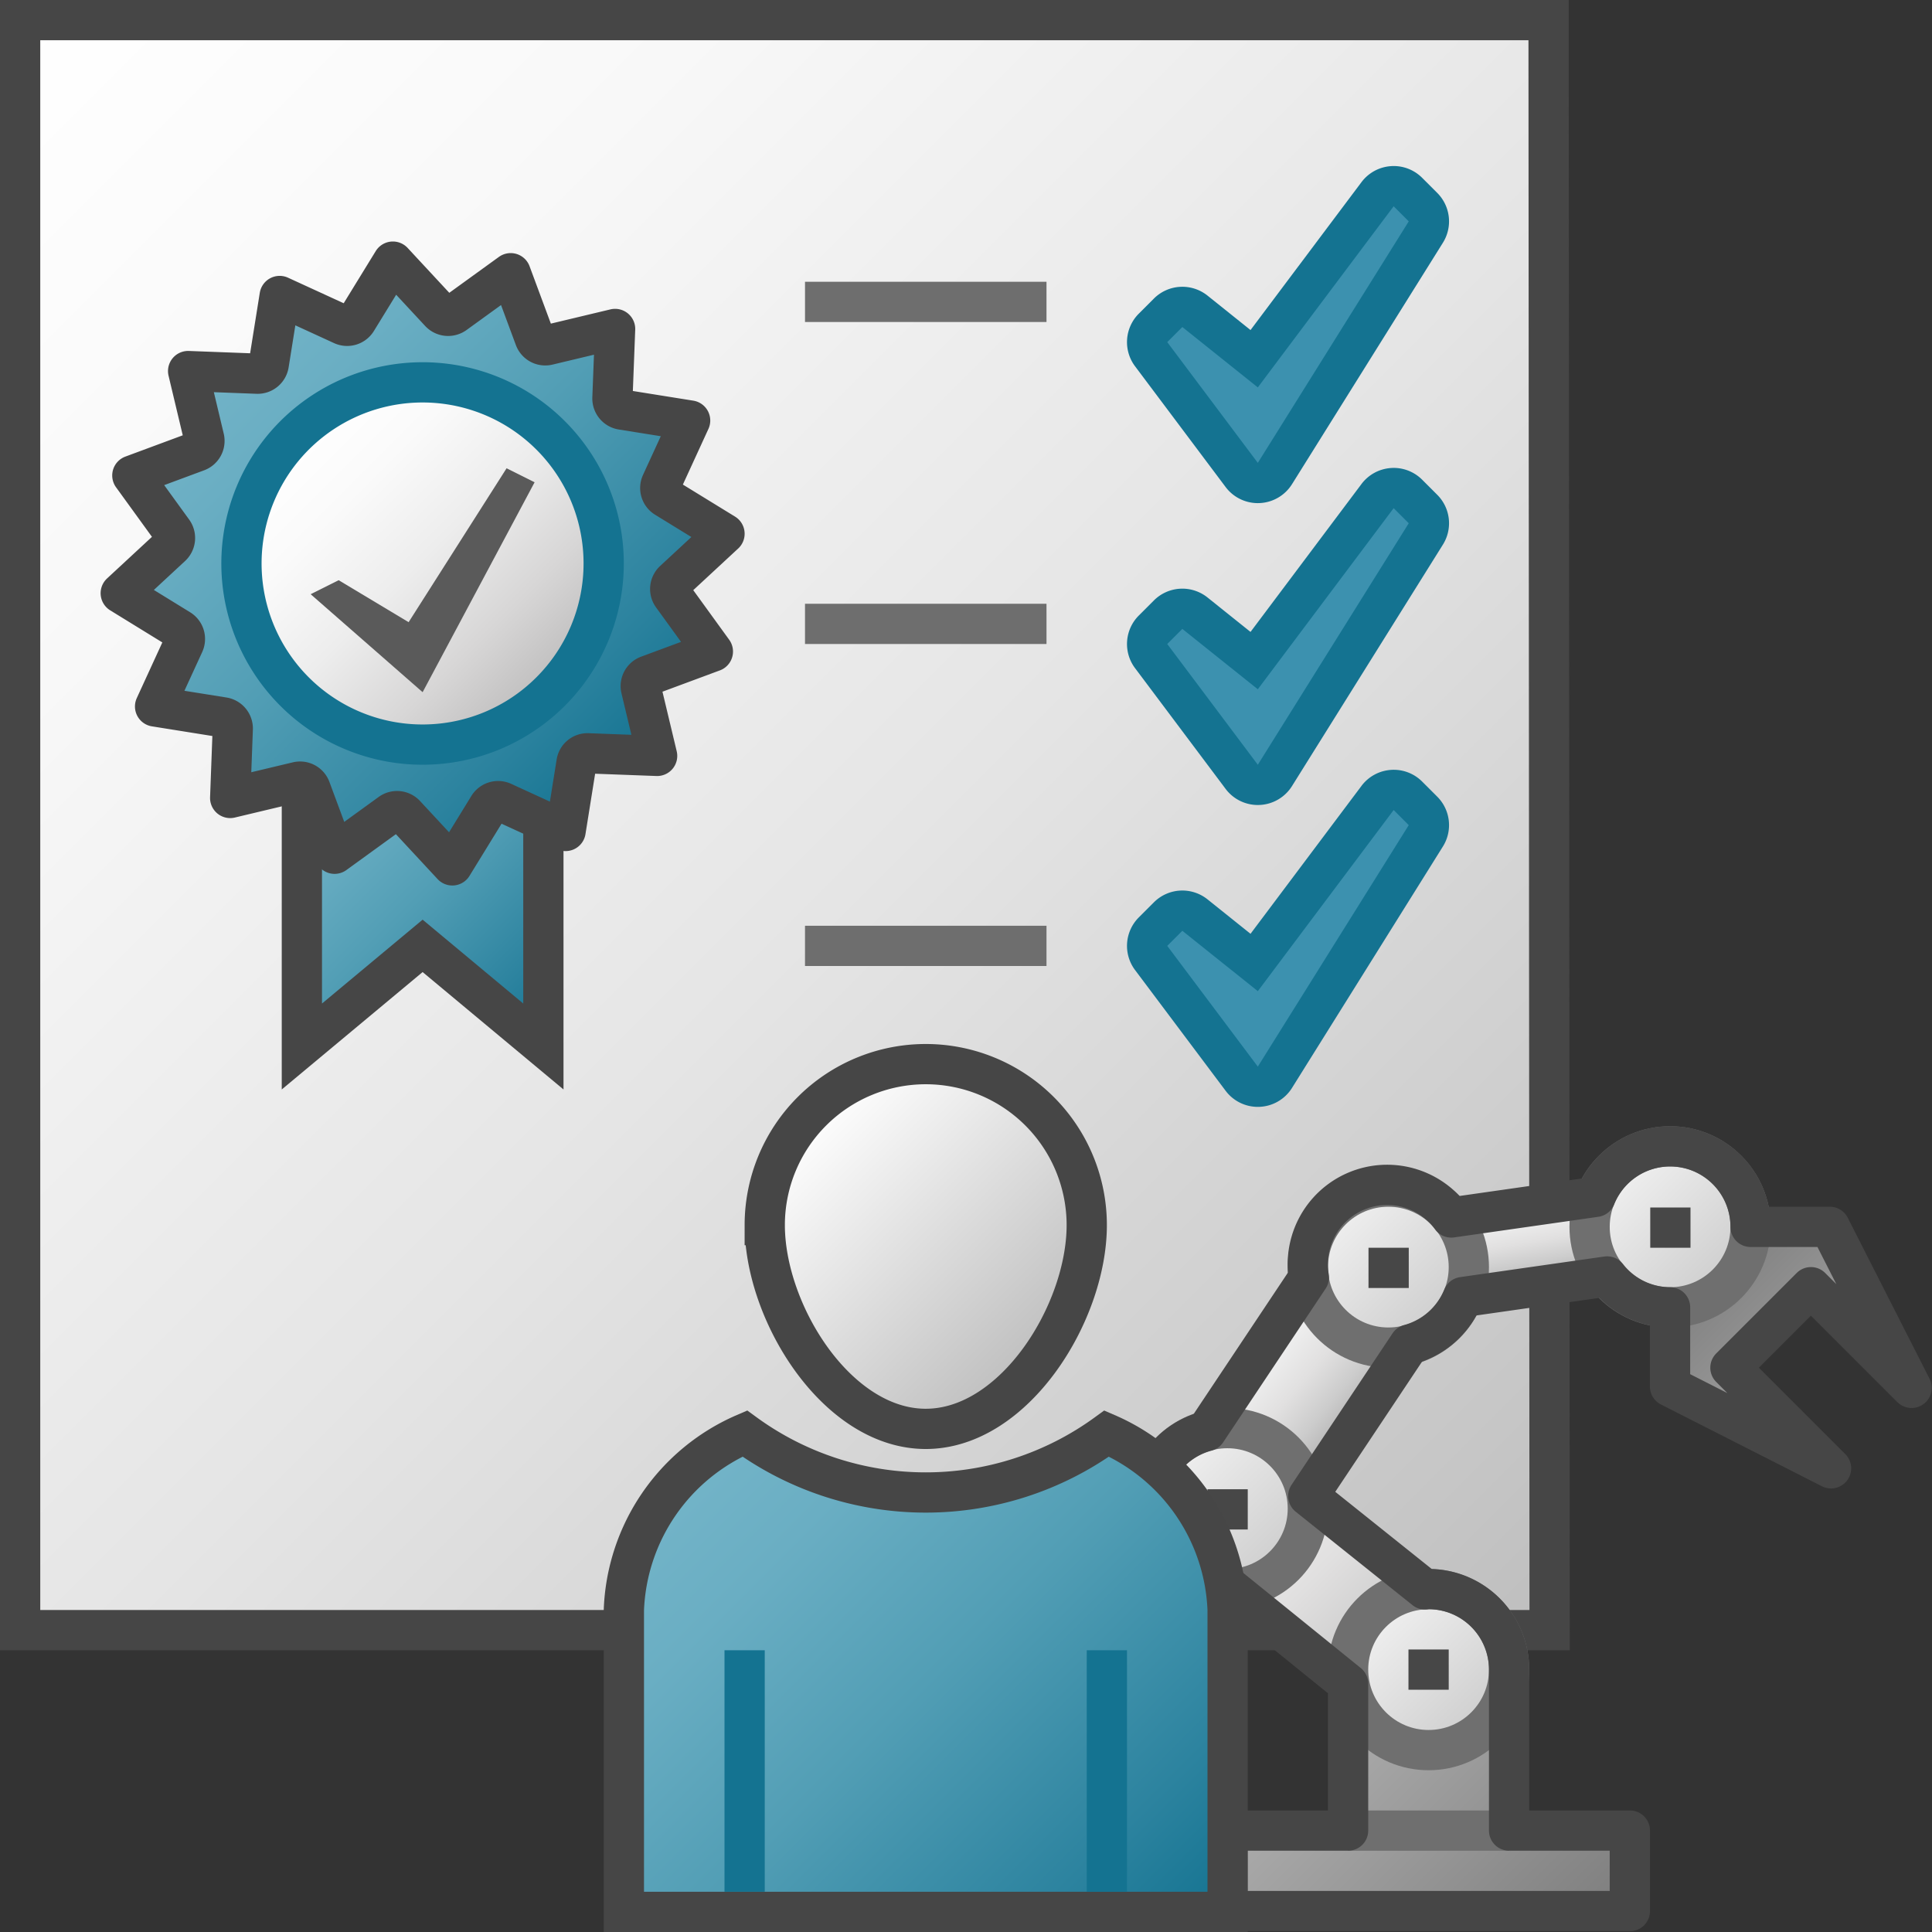 <svg id="Layer_1" data-name="Layer 1" xmlns="http://www.w3.org/2000/svg" xmlns:xlink="http://www.w3.org/1999/xlink" viewBox="0 0 48 48">
    <rect x="0" y="0" width="48" height="48" fill="#333333" stroke="none"/>
    <linearGradient id="paper_gradient" data-name="paper gradient" x1="-0.006" y1="1.006" x2="38.994" y2="40.006" gradientUnits="userSpaceOnUse">
      <stop offset="0" stop-color="#fff"/>
      <stop offset="0.221" stop-color="#f8f8f8"/>
      <stop offset="0.541" stop-color="#e5e5e5"/>
      <stop offset="0.92" stop-color="#c6c6c6"/>
      <stop offset="1" stop-color="#bebebe"/>
    </linearGradient>
    <linearGradient id="Dark_Blue_Grad" data-name="Dark Blue Grad" x1="7.25" y1="19.75" x2="13.5" y2="26" gradientUnits="userSpaceOnUse">
      <stop offset="0" stop-color="#73b4c8"/>
      <stop offset="0.175" stop-color="#6aaec3"/>
      <stop offset="0.457" stop-color="#529eb5"/>
      <stop offset="0.809" stop-color="#2c839f"/>
      <stop offset="1" stop-color="#147391"/>
    </linearGradient>
    <linearGradient id="Dark_Blue_Grad-2" x1="5.196" y1="8.696" x2="15.804" y2="19.303" xlink:href="#Dark_Blue_Grad"/>
    <linearGradient id="New_Gradient_Swatch_2" data-name="New Gradient Swatch 2" x1="7.317" y1="10.818" x2="13.682" y2="17.183" gradientUnits="userSpaceOnUse">
      <stop offset="0" stop-color="#fff"/>
      <stop offset="0.228" stop-color="#fafafa"/>
      <stop offset="0.488" stop-color="#ededed"/>
      <stop offset="0.762" stop-color="#d7d6d6"/>
      <stop offset="1" stop-color="#bdbcbc"/>
    </linearGradient>
    <linearGradient id="_4_Generic_-_Left_Blend" data-name="4 Generic - Left Blend" x1="37.8" y1="29.882" x2="38.187" y2="32.079" gradientUnits="userSpaceOnUse">
      <stop offset="0" stop-color="#f1f1f1"/>
      <stop offset="0.219" stop-color="#ededed"/>
      <stop offset="0.447" stop-color="#e1e0e0"/>
      <stop offset="0.677" stop-color="#ccc"/>
      <stop offset="0.909" stop-color="#b0afaf"/>
      <stop offset="0.99" stop-color="#a4a3a3"/>
    </linearGradient>
    <linearGradient id="_4_Generic_-_Left_Blend-2" x1="29.683" y1="36.17" x2="36.304" y2="42.791" xlink:href="#_4_Generic_-_Left_Blend"/>
    <linearGradient id="_4_Generic_-_Left_Blend-3" x1="31.041" y1="33.261" x2="33.946" y2="35.699" xlink:href="#_4_Generic_-_Left_Blend"/>
    <linearGradient id="linear-gradient" x1="42.243" y1="31.231" x2="46.493" y2="35.481" gradientUnits="userSpaceOnUse">
      <stop offset="0" stop-color="#7d7d7d"/>
      <stop offset="1" stop-color="#b0b0b0"/>
    </linearGradient>
    <linearGradient id="linear-gradient-2" x1="32.243" y1="42.731" x2="38.743" y2="49.231" gradientUnits="userSpaceOnUse">
      <stop offset="0" stop-color="#b0b0b0"/>
      <stop offset="1" stop-color="#7d7d7d"/>
    </linearGradient>
    <linearGradient id="_3_Generic_-_Top_Blend_2" data-name="3 Generic - Top Blend 2" x1="33.079" y1="30.066" x2="35.907" y2="32.895" gradientUnits="userSpaceOnUse">
      <stop offset="0" stop-color="#f1f1f1"/>
      <stop offset="1" stop-color="#cdcdcd"/>
    </linearGradient>
    <linearGradient id="_3_Generic_-_Top_Blend_2-2" x1="40.079" y1="29.066" x2="42.907" y2="31.895" xlink:href="#_3_Generic_-_Top_Blend_2"/>
    <linearGradient id="_3_Generic_-_Top_Blend_2-3" x1="29.079" y1="36.066" x2="31.907" y2="38.895" xlink:href="#_3_Generic_-_Top_Blend_2"/>
    <linearGradient id="_3_Generic_-_Top_Blend_2-4" x1="34.079" y1="40.066" x2="36.907" y2="42.895" xlink:href="#_3_Generic_-_Top_Blend_2"/>
    <linearGradient id="linear-gradient-3" x1="20.029" y1="27.796" x2="25.971" y2="33.738" gradientUnits="userSpaceOnUse">
      <stop offset="0" stop-color="#fff"/>
      <stop offset="1" stop-color="#bebebe"/>
    </linearGradient>
    <linearGradient id="Dark_Blue_Grad-3" x1="16.913" y1="36.738" x2="29.087" y2="48.913" xlink:href="#Dark_Blue_Grad"/>
  <polygon points="38.5 40.5 0.5 40.5 0.5 0.5 38.474 0.5 38.5 40.5" stroke="#464646" stroke-miterlimit="10" fill="url(#paper_gradient)"/>
    <path d="M31.25,12a.5.5,0,0,1-.4-.2l-2.25-3a.501.501,0,0,1,.047-.653l.375-.375a.5.5,0,0,1,.666-.037l1.472,1.178,3.065-4.087a.5.5,0,0,1,.365-.199l.035-.002a.499.499,0,0,1,.353.146l.375.375a.498.498,0,0,1,.07.619l-3.75,6A.499.499,0,0,1,31.271,12Z" fill="#3c91af"/>
    <path d="M34.625,5.125,35,5.5l-3.75,6L29,8.5l.375-.375,1.875,1.5,3.375-4.5m0-1c-.024,0-.047.001-.071.003a1,1,0,0,0-.729.398L31.069,8.2,30,7.344a1,1,0,0,0-1.332.074l-.375.375A1,1,0,0,0,28.2,9.1l2.25,3a1,1,0,0,0,.8.4l.043-.001a1,1,0,0,0,.806-.469l3.75-6a1,1,0,0,0-.141-1.237l-.375-.375a1,1,0,0,0-.707-.293Z" fill="#147391"/>
    <path d="M31.25,19.5a.5.5,0,0,1-.4-.2l-2.25-3a.501.501,0,0,1,.047-.653l.375-.375a.5.5,0,0,1,.666-.037l1.472,1.178,3.065-4.087a.5.5,0,0,1,.365-.199l.035-.002a.499.499,0,0,1,.353.146l.375.375a.498.498,0,0,1,.07.619l-3.75,6a.499.499,0,0,1-.402.234Z" fill="#3c91af"/>
    <path d="M34.625,12.625,35,13l-3.75,6L29,16l.375-.375,1.875,1.5,3.375-4.5m0-1c-.024,0-.047.001-.071.003a1,1,0,0,0-.729.398L31.069,15.7,30,14.844a1,1,0,0,0-1.332.074l-.375.375A1,1,0,0,0,28.2,16.6l2.25,3a1,1,0,0,0,.8.4l.043-.001a1,1,0,0,0,.806-.469l3.75-6a1,1,0,0,0-.141-1.237l-.375-.375a1,1,0,0,0-.707-.293Z" fill="#147391"/>
    <path d="M31.25,27a.5.5,0,0,1-.4-.2l-2.25-3a.501.501,0,0,1,.047-.653l.375-.375a.5.5,0,0,1,.666-.037l1.472,1.178,3.065-4.087a.5.5,0,0,1,.365-.199l.035-.002a.499.499,0,0,1,.353.146l.375.375a.498.498,0,0,1,.07.619l-3.75,6A.499.499,0,0,1,31.271,27Z" fill="#3c91af"/>
    <path d="M34.625,20.125,35,20.5l-3.75,6L29,23.5l.375-.375,1.875,1.5,3.375-4.5m0-1c-.024,0-.047.001-.071.003a1,1,0,0,0-.729.398L31.069,23.2,30,22.344a1,1,0,0,0-1.332.074l-.375.375A1,1,0,0,0,28.2,24.1l2.25,3a1,1,0,0,0,.8.4l.043-.001a1,1,0,0,0,.806-.469l3.75-6a1,1,0,0,0-.141-1.237l-.375-.375a1,1,0,0,0-.707-.293Z" fill="#147391"/>
  <polyline points="13.5 20 13.5 26 10.5 23.5 7.5 26 7.5 19.5" stroke="#464646" stroke-miterlimit="10" fill="url(#Dark_Blue_Grad)"/>
  <path d="M16.741,14.428a.28.28,0,0,0-.037.369l1.007,1.39-1.609.597a.279.279,0,0,0-.175.327l.399,1.669L14.61,18.716a.276.276,0,0,0-.287.235l-.271,1.694-1.56-.716a.28.28,0,0,0-.355.108L11.238,21.5l-1.168-1.258a.279.279,0,0,0-.369-.037L8.313,21.211l-.597-1.609a.277.277,0,0,0-.327-.175l-1.67.398L5.783,18.11a.28.28,0,0,0-.235-.287l-1.695-.271.716-1.56a.279.279,0,0,0-.108-.355L3,14.738,4.258,13.572a.28.28,0,0,0,.037-.369l-1.007-1.39,1.609-.597a.279.279,0,0,0,.175-.327l-.398-1.67,1.716.065a.279.279,0,0,0,.287-.235l.271-1.695,1.56.716a.28.28,0,0,0,.355-.108L9.761,6.5l1.168,1.258a.28.28,0,0,0,.369.036l1.39-1.006.597,1.609a.278.278,0,0,0,.327.175l1.67-.399L15.216,9.89a.28.28,0,0,0,.235.287l1.695.271-.716,1.56a.279.279,0,0,0,.108.355L18,13.261Z" stroke="#464646" stroke-linejoin="round" fill="url(#Dark_Blue_Grad-2)"/>
  <path d="M12.221,18.157a4.5,4.5,0,1,1,2.437-5.876A4.502,4.502,0,0,1,12.221,18.157Z" stroke="#147391" stroke-linecap="round" stroke-linejoin="round" fill="url(#New_Gradient_Swatch_2)"/>
  <polygon points="7.718 14.763 8.414 14.415 10.152 15.458 12.586 11.634 13.282 11.982 10.5 17.197 7.718 14.763" fill="#5a5a5a"/>
  <line x1="26" y1="7.5" x2="20" y2="7.5" fill="none" stroke="#6e6e6e" stroke-linejoin="round"/>
  <line x1="26" y1="15.5" x2="20" y2="15.5" fill="none" stroke="#6e6e6e" stroke-linejoin="round"/>
  <line x1="26" y1="23.5" x2="20" y2="23.5" fill="none" stroke="#6e6e6e" stroke-linejoin="round"/>
  <path d="M34.492,32.48a1,1,0,0,1-.141-1.99l7-1a1,1,0,1,1,.283,1.98l-7,1A1.002,1.002,0,0,1,34.492,32.48Z" fill="url(#_4_Generic_-_Left_Blend)"/>
  <path d="M35.492,42.98a1.498,1.498,0,0,1-.936-.329l-5-4a1.5,1.5,0,0,1,1.875-2.343l5,4a1.5,1.5,0,0,1-.939,2.671Z" fill="url(#_4_Generic_-_Left_Blend-2)"/>
  <path d="M30.492,38.98a1.5,1.5,0,0,1-1.247-2.332l4-6a1.5,1.5,0,1,1,2.496,1.664l-4,6A1.498,1.498,0,0,1,30.492,38.98Z" fill="url(#_4_Generic_-_Left_Blend-3)"/>
  <polygon points="41.493 34.448 45.493 36.481 42.993 33.981 44.993 31.981 47.493 34.481 45.461 30.481 43.493 30.481 43.243 30.231 41.243 32.231 41.493 32.481 41.493 34.448" fill="url(#linear-gradient)"/>
  <polygon points="38.493 45.481 38.493 45.481 37.493 45.481 37.493 41.481 33.493 41.481 33.493 45.481 32.493 45.481 32.493 45.481 30.493 45.481 30.493 47.481 40.493 47.481 40.493 45.481 38.493 45.481" fill="url(#linear-gradient-2)"/>
  <line x1="37.493" y1="45.481" x2="33.493" y2="45.481" fill="none" stroke="#6f6f6f" stroke-miterlimit="10"/>
  <circle cx="34.493" cy="31.481" r="2" stroke="#6f6f6f" stroke-miterlimit="10" fill="url(#_3_Generic_-_Top_Blend_2)"/>
  <circle cx="41.493" cy="30.481" r="2" stroke="#6f6f6f" stroke-miterlimit="10" fill="url(#_3_Generic_-_Top_Blend_2-2)"/>
  <circle cx="30.493" cy="37.481" r="2" stroke="#6f6f6f" stroke-miterlimit="10" fill="url(#_3_Generic_-_Top_Blend_2-3)"/>
  <circle cx="35.493" cy="41.481" r="2" stroke="#6f6f6f" stroke-miterlimit="10" fill="url(#_3_Generic_-_Top_Blend_2-4)"/>
  <line x1="30.5" y1="37" x2="30.5" y2="38" fill="none" stroke="#474747" stroke-miterlimit="10"/>
  <line x1="35.493" y1="40.981" x2="35.493" y2="41.981" fill="none" stroke="#474747" stroke-miterlimit="10"/>
  <line x1="34.5" y1="31" x2="34.5" y2="32" fill="none" stroke="#474747" stroke-miterlimit="10"/>
  <line x1="41.5" y1="30" x2="41.5" y2="31" fill="none" stroke="#474747" stroke-miterlimit="10"/>
  <path d="M47.493,34.481l-2.032-4H43.493a1.998,1.998,0,0,0-3.853-.745l-3.583.512a1.972,1.972,0,0,0-3.538,1.49l-2.547,3.82a1.995,1.995,0,0,0,.521,3.923c.03,0,.058-.007.087-.009L33.493,41.83v3.65h-3v2h10v-2h-3v-4a2,2,0,0,0-2-2c-.03,0-.058.007-.087.009l-2.902-2.321,2.51-3.765a1.996,1.996,0,0,0,1.332-1.178l3.583-.512a1.988,1.988,0,0,0,1.563.767h0v1.968l4,2.032-2.5-2.5,2-2Z" fill="none" stroke="#464646" stroke-linejoin="round"/>
  <path d="M27,30.438C27,32.612,25.209,35.5,23,35.5s-4-2.888-4-5.062a4,4,0,0,1,8,0Z" stroke="#464646" stroke-miterlimit="10" fill="url(#linear-gradient-3)"/>
  <path d="M30.5,47.5V39.999a4.979,4.979,0,0,0-3.004-4.383,7.635,7.635,0,0,1-8.993,0A4.979,4.979,0,0,0,15.5,39.999V47.5Z" stroke="#464646" stroke-miterlimit="10" fill="url(#Dark_Blue_Grad-3)"/>
  <line x1="18.5" y1="47" x2="18.5" y2="41" fill="none" stroke="#147391" stroke-miterlimit="10"/>
  <line x1="27.5" y1="47" x2="27.5" y2="41" fill="none" stroke="#147391" stroke-miterlimit="10"/>
</svg>
